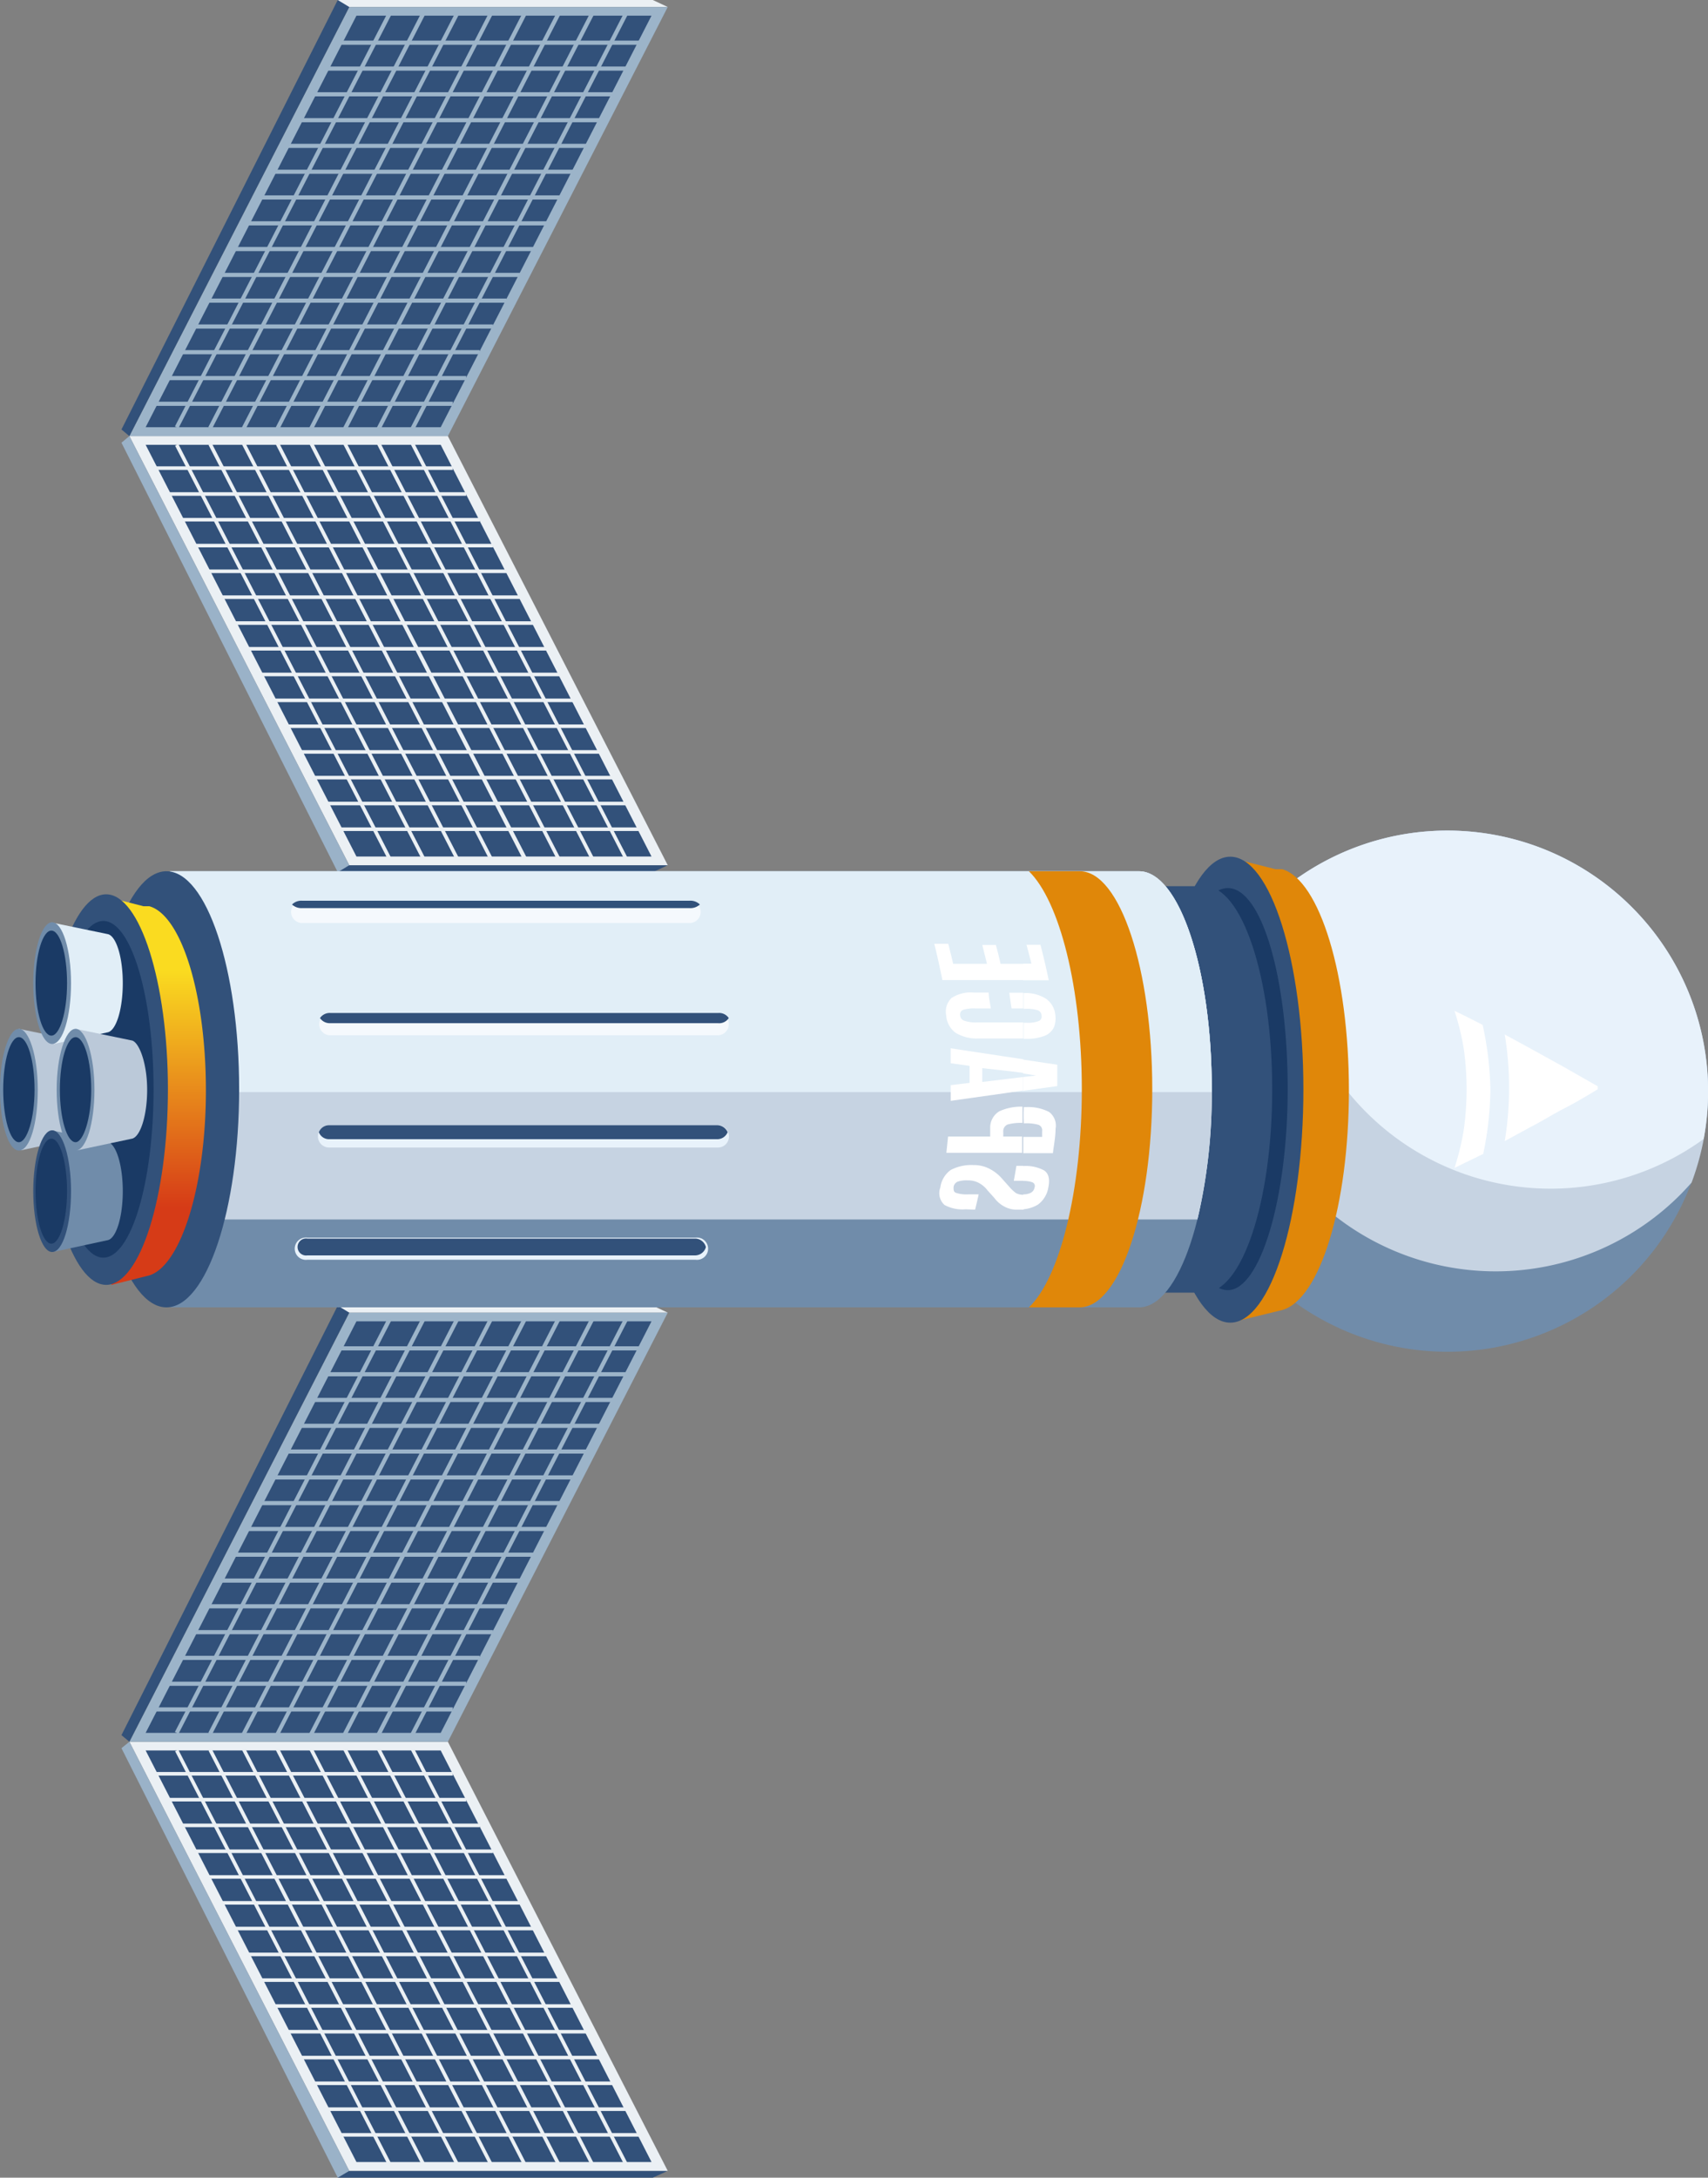 <svg xmlns="http://www.w3.org/2000/svg" xmlns:xlink="http://www.w3.org/1999/xlink" viewBox="0 0 90.42 115.25"><rect x="0" y="0" width="90.42" height="115.25" fill="#808080" stroke="none"/><defs><style>.cls-1{fill:#708caa;}.cls-1,.cls-10,.cls-12,.cls-13,.cls-14,.cls-16,.cls-2,.cls-3,.cls-4,.cls-5,.cls-6,.cls-7,.cls-9{fill-rule:evenodd;}.cls-2{fill:#c6d3e2;}.cls-20,.cls-3{fill:#e8f2fb;}.cls-4{fill:#e08709;}.cls-19,.cls-5{fill:#32517a;}.cls-15,.cls-6{fill:#1a3a65;}.cls-7,.cls-8{fill:#ebf0f4;}.cls-9{fill:#9ab2c8;}.cls-10,.cls-11{fill:#9cb4c9;}.cls-12{fill:#e1eef7;}.cls-13,.cls-17{fill:#fff;}.cls-14{fill:url(#GradientFill_3);}.cls-16{fill:#bbc9d9;}.cls-18{fill:#f5f9fd;}</style><linearGradient id="GradientFill_3" x1="88.93" y1="63.9" x2="88.93" y2="51.38" gradientTransform="matrix(-1, 0, 0, 1, 96.55, 0)" gradientUnits="userSpaceOnUse"><stop offset="0" stop-color="#d63b17"/><stop offset="1" stop-color="#fadb20"/></linearGradient></defs><g id="Layer_2" data-name="Layer 2"><g id="_2" data-name="2"><path class="cls-1" d="M86.38,48a13.79,13.79,0,1,0,0,19.5A13.79,13.79,0,0,0,86.38,48Z"/><path class="cls-2" d="M86.38,48a13.79,13.79,0,0,0-19.51,0c-.21.21-.42.43-.62.66A13.8,13.8,0,0,0,88.93,63.25c.22-.22.42-.44.62-.66A13.77,13.77,0,0,0,86.38,48Z"/><path class="cls-3" d="M86.38,48a13.79,13.79,0,0,0-17.86-1.41A13.8,13.8,0,0,0,90.19,60.28,13.78,13.78,0,0,0,86.38,48Z"/><path class="cls-4" d="M65.46,47.74c-1.11,2.06-1.84,5.73-1.84,9.91s.73,7.85,1.84,9.91v2.36l2.42-.59v0c2-.56,3.53-5.55,3.53-11.63S69.86,46.58,67.88,46V46h-.36l-2.42-.61Z"/><path class="cls-5" d="M65.13,70c-2.14,0-3.89-5.53-3.89-12.31S63,45.34,65.13,45.34,69,50.87,69,57.65,67.28,70,65.13,70Z"/><path class="cls-6" d="M65,68.28c-1.75,0-3.18-4.78-3.18-10.63S63.2,47,65,47s3.17,4.77,3.17,10.62S66.7,68.28,65,68.28Z"/><polygon class="cls-5" points="35.35 45.79 17.88 45.79 17.88 46.16 34.56 46.16 35.35 45.79"/><polygon class="cls-7" points="35.35 45.79 18.49 45.79 6.85 23.08 23.71 23.08 35.35 45.79"/><polygon class="cls-5" points="34.49 45.33 18.87 45.33 7.71 23.54 23.33 23.54 34.49 45.33"/><polygon class="cls-8" points="33.09 45.55 33.26 45.47 21.83 23.26 21.66 23.35 33.09 45.55"/><polygon class="cls-8" points="31.31 45.56 31.48 45.48 20.06 23.29 19.89 23.38 31.31 45.56"/><polygon class="cls-8" points="29.53 45.58 29.7 45.49 18.29 23.33 18.12 23.41 29.53 45.58"/><path class="cls-8" d="M27.74,45.59l.17-.09,0-.06-11.34-22s-.19.06-.19.06Z"/><polygon class="cls-8" points="25.96 45.6 26.13 45.51 14.75 23.39 14.58 23.48 25.96 45.6"/><polygon class="cls-8" points="24.18 45.61 24.35 45.52 12.98 23.43 12.81 23.52 24.18 45.61"/><polygon class="cls-8" points="22.4 45.62 22.57 45.53 11.21 23.46 11.04 23.55 22.4 45.62"/><polygon class="cls-8" points="20.61 45.63 20.78 45.54 9.44 23.5 9.27 23.59 20.61 45.63"/><rect class="cls-8" x="8.1" y="24.68" width="15.87" height="0.19"/><rect class="cls-8" x="8.81" y="26.05" width="15.87" height="0.19"/><rect class="cls-8" x="9.52" y="27.41" width="15.87" height="0.19"/><rect class="cls-8" x="10.23" y="28.78" width="15.87" height="0.19"/><rect class="cls-8" x="10.94" y="30.14" width="15.87" height="0.19"/><rect class="cls-8" x="11.65" y="31.51" width="15.87" height="0.19"/><rect class="cls-8" x="12.36" y="32.88" width="15.87" height="0.19"/><rect class="cls-8" x="13.07" y="34.24" width="15.87" height="0.19"/><rect class="cls-8" x="13.78" y="35.6" width="15.87" height="0.19"/><rect class="cls-8" x="14.49" y="36.97" width="15.87" height="0.19"/><rect class="cls-8" x="15.2" y="38.34" width="15.87" height="0.19"/><rect class="cls-8" x="15.92" y="39.7" width="15.87" height="0.19"/><rect class="cls-8" x="16.63" y="41.06" width="15.87" height="0.19"/><rect class="cls-8" x="17.34" y="42.43" width="15.87" height="0.19"/><rect class="cls-8" x="18.05" y="43.79" width="15.87" height="0.19"/><polygon class="cls-9" points="6.85 23.08 18.49 45.79 17.88 46.16 6.43 23.43 6.85 23.08"/><polygon class="cls-7" points="35.35 0.37 17.88 0.37 17.88 0 34.56 0 35.35 0.37"/><polygon class="cls-10" points="35.35 0.37 18.49 0.37 6.85 23.08 23.71 23.08 35.35 0.37"/><polygon class="cls-5" points="34.49 0.83 18.87 0.83 7.71 22.61 23.33 22.61 34.49 0.83"/><rect class="cls-11" x="14.97" y="11.64" width="24.98" height="0.22" transform="translate(4.45 30.79) rotate(-62.77)"/><rect class="cls-11" x="13.21" y="11.62" width="24.95" height="0.22" transform="translate(3.5 29.2) rotate(-62.77)"/><rect class="cls-11" x="11.45" y="11.6" width="24.92" height="0.22" transform="translate(2.56 27.61) rotate(-62.77)"/><path class="cls-11" d="M16.53,22.8,27.93.66l-.2-.1L16.34,22.7Z"/><polygon class="cls-11" points="14.76 22.77 26.14 0.65 25.95 0.55 14.57 22.67 14.76 22.77"/><polygon class="cls-11" points="12.99 22.73 24.36 0.64 24.17 0.54 12.8 22.63 12.99 22.73"/><polygon class="cls-11" points="11.22 22.7 22.58 0.63 22.38 0.53 11.03 22.6 11.22 22.7"/><polygon class="cls-11" points="9.45 22.66 20.8 0.62 20.6 0.52 9.26 22.57 9.45 22.66"/><rect class="cls-11" x="8.1" y="21.26" width="15.87" height="0.22"/><rect class="cls-11" x="8.81" y="19.9" width="15.87" height="0.22"/><rect class="cls-11" x="9.52" y="18.53" width="15.87" height="0.22"/><rect class="cls-11" x="10.23" y="17.17" width="15.87" height="0.22"/><rect class="cls-11" x="10.94" y="15.8" width="15.87" height="0.22"/><rect class="cls-11" x="11.65" y="14.44" width="15.87" height="0.22"/><rect class="cls-11" x="12.36" y="13.07" width="15.87" height="0.22"/><rect class="cls-11" x="13.07" y="11.71" width="15.87" height="0.22"/><rect class="cls-11" x="13.78" y="10.34" width="15.87" height="0.22"/><rect class="cls-11" x="14.49" y="8.98" width="15.87" height="0.22"/><rect class="cls-11" x="15.2" y="7.61" width="15.87" height="0.22"/><rect class="cls-11" x="15.92" y="6.25" width="15.87" height="0.22"/><rect class="cls-11" x="16.63" y="4.88" width="15.87" height="0.22"/><rect class="cls-11" x="17.34" y="3.52" width="15.87" height="0.22"/><rect class="cls-11" x="18.05" y="2.15" width="15.87" height="0.22"/><polygon class="cls-5" points="6.85 23.08 18.49 0.37 17.88 0 6.43 22.73 6.85 23.08"/><polygon class="cls-5" points="35.35 114.89 17.88 114.89 17.88 115.25 34.56 115.25 35.35 114.89"/><polygon class="cls-7" points="35.35 114.89 18.49 114.89 6.85 92.18 23.71 92.18 35.35 114.89"/><polygon class="cls-5" points="34.49 114.42 18.87 114.42 7.71 92.64 23.33 92.64 34.49 114.42"/><polygon class="cls-8" points="33.09 114.65 33.26 114.56 21.83 92.36 21.66 92.44 33.09 114.65"/><polygon class="cls-8" points="31.31 114.66 31.48 114.58 20.06 92.39 19.89 92.48 31.31 114.66"/><polygon class="cls-8" points="29.53 114.67 29.7 114.58 18.29 92.42 18.12 92.51 29.53 114.67"/><path class="cls-8" d="M27.74,114.68l.17-.08q-5.68-11.07-11.39-22.14l-.17.09Z"/><polygon class="cls-8" points="25.96 114.69 26.13 114.61 14.75 92.49 14.58 92.58 25.96 114.69"/><polygon class="cls-8" points="24.18 114.7 24.35 114.62 12.98 92.53 12.81 92.61 24.18 114.7"/><polygon class="cls-8" points="22.4 114.72 22.57 114.63 11.21 92.56 11.04 92.65 22.4 114.72"/><polygon class="cls-8" points="20.61 114.73 20.78 114.64 9.44 92.6 9.27 92.68 20.61 114.73"/><rect class="cls-8" x="8.1" y="93.78" width="15.87" height="0.19"/><rect class="cls-8" x="8.81" y="95.15" width="15.87" height="0.19"/><rect class="cls-8" x="9.52" y="96.51" width="15.87" height="0.19"/><rect class="cls-8" x="10.23" y="97.88" width="15.87" height="0.19"/><rect class="cls-8" x="10.94" y="99.24" width="15.87" height="0.19"/><rect class="cls-8" x="11.65" y="100.61" width="15.87" height="0.19"/><rect class="cls-8" x="12.36" y="101.97" width="15.87" height="0.19"/><rect class="cls-8" x="13.07" y="103.34" width="15.87" height="0.19"/><rect class="cls-8" x="13.78" y="104.7" width="15.87" height="0.19"/><rect class="cls-8" x="14.49" y="106.07" width="15.87" height="0.19"/><rect class="cls-8" x="15.2" y="107.43" width="15.87" height="0.19"/><rect class="cls-8" x="15.92" y="108.8" width="15.87" height="0.19"/><rect class="cls-8" x="16.63" y="110.16" width="15.87" height="0.19"/><rect class="cls-8" x="17.34" y="111.53" width="15.87" height="0.19"/><rect class="cls-8" x="18.05" y="112.89" width="15.87" height="0.19"/><polygon class="cls-9" points="6.85 92.18 18.49 114.89 17.88 115.25 6.43 92.52 6.85 92.18"/><polygon class="cls-7" points="35.35 69.47 17.88 69.47 17.88 69.1 34.56 69.1 35.35 69.47"/><polygon class="cls-10" points="35.35 69.47 18.49 69.47 6.85 92.18 23.71 92.18 35.35 69.47"/><polygon class="cls-5" points="34.49 69.93 18.87 69.93 7.71 91.71 23.33 91.71 34.49 69.93"/><rect class="cls-11" x="14.97" y="80.74" width="24.98" height="0.22" transform="translate(-56.99 68.27) rotate(-62.77)"/><rect class="cls-11" x="13.21" y="80.72" width="24.95" height="0.22" transform="translate(-57.94 66.68) rotate(-62.77)"/><rect class="cls-11" x="11.45" y="80.69" width="24.92" height="0.22" transform="translate(-58.88 65.09) rotate(-62.77)"/><path class="cls-11" d="M16.53,91.9q5.71-11.1,11.4-22.14l-.2-.1L16.34,91.8Z"/><polygon class="cls-11" points="14.76 91.86 26.14 69.75 25.95 69.65 14.57 91.77 14.76 91.86"/><polygon class="cls-11" points="12.99 91.83 24.36 69.74 24.17 69.64 12.8 91.73 12.99 91.83"/><polygon class="cls-11" points="11.22 91.8 22.58 69.73 22.38 69.63 11.03 91.7 11.22 91.8"/><polygon class="cls-11" points="9.45 91.76 20.8 69.72 20.6 69.62 9.26 91.66 9.45 91.76"/><rect class="cls-11" x="8.1" y="90.36" width="15.87" height="0.22"/><rect class="cls-11" x="8.81" y="89" width="15.87" height="0.22"/><rect class="cls-11" x="9.52" y="87.63" width="15.87" height="0.22"/><rect class="cls-11" x="10.23" y="86.27" width="15.87" height="0.22"/><rect class="cls-11" x="10.94" y="84.9" width="15.87" height="0.22"/><rect class="cls-11" x="11.65" y="83.54" width="15.87" height="0.22"/><rect class="cls-11" x="12.36" y="82.17" width="15.87" height="0.22"/><rect class="cls-11" x="13.07" y="80.81" width="15.87" height="0.22"/><rect class="cls-11" x="13.78" y="79.44" width="15.87" height="0.22"/><rect class="cls-11" x="14.49" y="78.08" width="15.87" height="0.22"/><rect class="cls-11" x="15.2" y="76.71" width="15.87" height="0.22"/><rect class="cls-11" x="15.92" y="75.35" width="15.87" height="0.22"/><rect class="cls-11" x="16.63" y="73.98" width="15.87" height="0.22"/><rect class="cls-11" x="17.34" y="72.62" width="15.87" height="0.22"/><rect class="cls-11" x="18.05" y="71.25" width="15.87" height="0.22"/><polygon class="cls-5" points="6.85 92.18 18.49 69.47 17.88 69.1 6.43 91.83 6.85 92.18"/><path class="cls-5" d="M63.77,46.9H61.25c1.51,1.47,2.6,5.73,2.6,10.75s-1.09,9.28-2.6,10.76h2.51c2,0,3.59-4.83,3.59-10.76s-1.6-10.74-3.58-10.75Z"/><path class="cls-1" d="M60.31,46.11H9V69.19H60.3c2.13,0,3.85-5.18,3.85-11.54s-1.72-11.52-3.84-11.54Z"/><path class="cls-12" d="M60.31,46.11H9V64.53H63.39a29,29,0,0,0,.76-6.88c0-6.36-1.72-11.52-3.84-11.54Z"/><path class="cls-13" d="M84.58,57.65c-.58.35-1.16.7-1.75,1s-1.2.69-1.81,1l-1.36.74a17.4,17.4,0,0,0,0-5.64l1.36.74,1.81,1,1.75,1Zm-5.68,0a17.31,17.31,0,0,1-.38,3.42L77,61.81a13.36,13.36,0,0,0,.5-2.08,15.52,15.52,0,0,0,0-4.16A13,13,0,0,0,77,53.5c.51.24,1,.49,1.49.74A17.21,17.21,0,0,1,78.9,57.65Z"/><path class="cls-2" d="M60.31,46.11H9V64.53H63.39a29,29,0,0,0,.76-6.88c0-6.36-1.72-11.52-3.84-11.54Z"/><path class="cls-12" d="M60.31,46.11H9V57.8H64.15v-.15c0-6.36-1.72-11.52-3.84-11.54Z"/><path class="cls-5" d="M8.81,69.19C6.69,69.19,5,64,5,57.65S6.69,46.11,8.81,46.11s3.85,5.18,3.85,11.54S10.93,69.19,8.81,69.19Z"/><path class="cls-14" d="M5.9,49.34a19.12,19.12,0,0,0-1.54,8.31A19.12,19.12,0,0,0,5.9,66v2l2-.5c1.66-.51,3-4.69,3-9.79s-1.3-9.28-3-9.75c0,0-.31,0-.31,0l-2-.51Z"/><path class="cls-5" d="M5.62,68c-1.79,0-3.26-4.63-3.26-10.32S3.83,47.33,5.62,47.33,8.89,52,8.89,57.65,7.42,68,5.62,68Z"/><ellipse class="cls-15" cx="5.47" cy="57.65" rx="2.66" ry="8.91"/><path class="cls-16" d="M1.1,55.08a7.23,7.23,0,0,0,0,5.18v.62L4,60.26c.44-.12.79-1.24.79-2.59S4.41,55.2,4,55.07l-3-.62Z"/><path class="cls-1" d="M1,60.89c-.56,0-1-1.45-1-3.22s.46-3.22,1-3.22,1,1.44,1,3.22S1.58,60.89,1,60.89Z"/><path class="cls-6" d="M1,60.45c-.46,0-.83-1.25-.83-2.78s.37-2.78.83-2.78.83,1.25.83,2.78S1.43,60.45,1,60.45Z"/><path class="cls-12" d="M2.85,49.44a7.25,7.25,0,0,0,0,5.19v.62l2.87-.62c.44-.12.78-1.24.78-2.6s-.34-2.47-.78-2.59l-3-.62Z"/><path class="cls-1" d="M2.76,55.25c-.56,0-1-1.44-1-3.22s.45-3.22,1-3.22,1,1.45,1,3.22S3.33,55.25,2.76,55.25Z"/><path class="cls-6" d="M2.72,54.81c-.46,0-.84-1.25-.84-2.78s.38-2.78.84-2.78.83,1.25.83,2.78S3.17,54.81,2.72,54.81Z"/><path class="cls-1" d="M2.85,60.45a7.23,7.23,0,0,0,0,5.18v.62l2.87-.62c.44-.12.78-1.24.78-2.59s-.34-2.47-.78-2.6l-3-.62Z"/><path class="cls-5" d="M2.76,66.26c-.56,0-1-1.45-1-3.22s.45-3.22,1-3.22,1,1.44,1,3.22S3.33,66.26,2.76,66.26Z"/><path class="cls-6" d="M2.72,65.82c-.46,0-.84-1.25-.84-2.78s.38-2.78.84-2.78.83,1.25.83,2.78S3.17,65.82,2.72,65.82Z"/><path class="cls-16" d="M4.08,55.08a7.23,7.23,0,0,0,0,5.18v.62L7,60.26c.44-.12.79-1.24.79-2.59S7.39,55.2,7,55.07l-3-.62Z"/><path class="cls-1" d="M4,60.89c-.56,0-1-1.45-1-3.22s.46-3.22,1-3.22,1,1.44,1,3.22S4.56,60.89,4,60.89Z"/><path class="cls-6" d="M4,60.45c-.46,0-.83-1.25-.83-2.78s.37-2.78.83-2.78.83,1.25.83,2.78S4.41,60.45,4,60.45Z"/><path class="cls-4" d="M57.18,46.11H54.47c1.62,1.58,2.8,6.15,2.8,11.54s-1.18,10-2.8,11.54h2.7C59.3,69.17,61,64,61,57.65S59.3,46.13,57.18,46.11Z"/><path class="cls-17" d="M51.12,64A2,2,0,0,1,50,63.77a.84.84,0,0,1-.22-.92,1.36,1.36,0,0,1,.55-.93,2.34,2.34,0,0,1,1.21-.26,1.76,1.76,0,0,1,.81.18,2.17,2.17,0,0,1,.68.52l.41.46a2.27,2.27,0,0,0,.34.32.78.78,0,0,0,.41.09s0,.79,0,.79l-.32,0a1.38,1.38,0,0,1-.71-.17,1.57,1.57,0,0,1-.52-.45L52.28,63a1.42,1.42,0,0,0-.47-.4,1.2,1.2,0,0,0-.59-.13,1.4,1.4,0,0,0-.53.07.37.37,0,0,0-.21.29c0,.15,0,.25.13.3a1.75,1.75,0,0,0,.64.08h.56c-.06.27-.12.54-.19.81Zm3.05-2.3h-.36c-.05.27-.09.53-.14.79h.5v-.79Zm0-.69H50.1l.09-.86h2.23c0-.15,0-.31,0-.46a1,1,0,0,1,.49-.88,2.76,2.76,0,0,1,1.22-.24v.86a2.64,2.64,0,0,0-.78.08.38.38,0,0,0-.24.35,2.64,2.64,0,0,1,0,.29h1s0,.86,0,.86Zm0-3.3-1,.15-2.84.4c0-.28,0-.55,0-.83l1-.12c0-.3,0-.6,0-.9l-1-.14c0-.26,0-.52,0-.79l2.84.43,1,.15v.72l-.73-.09L52,56.53v.73l1.42-.17.73-.09v.74Zm0-2.75H51.82a2.17,2.17,0,0,1-1.23-.3,1.24,1.24,0,0,1-.5-.93,1,1,0,0,1,.28-.91,1.83,1.83,0,0,1,1.17-.29h.8c0,.28.08.56.11.84h-.81a1.93,1.93,0,0,0-.64.07.26.26,0,0,0-.17.3.31.31,0,0,0,.22.28,1.79,1.79,0,0,0,.66.09h2.46V55Zm0-1.59v-.83h-.74l.12.83ZM52.7,51.87H49.89c-.13-.64-.27-1.28-.43-1.92h.74c.09.35.18.71.26,1.06h1.79c-.08-.32-.16-.65-.25-1h.72c.09.32.17.65.25,1h1.2v.86ZM54.17,64v-.79a.83.83,0,0,0,.41-.09.39.39,0,0,0,.19-.28.21.21,0,0,0-.12-.27,1.35,1.35,0,0,0-.48-.07v-.79a2.07,2.07,0,0,1,1.1.23c.24.16.32.45.23.89a1.4,1.4,0,0,1-.55.92,1.8,1.8,0,0,1-.78.25Zm0-13h.43c-.08-.34-.17-.68-.26-1h.74c.16.62.31,1.25.44,1.88H54.17V51Zm0,1.56a2,2,0,0,1,1.21.3,1.19,1.19,0,0,1,.49.88,1.36,1.36,0,0,1-.06.59.91.91,0,0,1-.51.49,2.66,2.66,0,0,1-1,.16h-.11v-.85h.18a1.53,1.53,0,0,0,.61-.09.25.25,0,0,0,.16-.29.31.31,0,0,0-.22-.29,1.94,1.94,0,0,0-.63-.07h-.1v-.83Zm0,3.52,1.8.27c0,.38,0,.75,0,1.13l-1.81.25V57l.69-.08s-.69-.11-.69-.11v-.72Zm.07,2.51h.11a2.41,2.41,0,0,1,1.19.26.9.9,0,0,1,.34.89c0,.43-.09.86-.14,1.29H54.17v-.86h1l0-.3a.31.31,0,0,0-.19-.34,2.32,2.32,0,0,0-.71-.08H54.2a8.24,8.24,0,0,1,0-.86Z"/><path class="cls-18" d="M36.5,48.85a.58.58,0,0,0,.59-.59.59.59,0,0,0-.59-.59H16a.6.6,0,0,0-.59.59.59.59,0,0,0,.59.59Z"/><path class="cls-19" d="M37.05,47.87a.7.7,0,0,0-.55-.2H16a.69.69,0,0,0-.54.2.73.73,0,0,0,.54.19H36.5A.74.74,0,0,0,37.05,47.87Z"/><path class="cls-18" d="M38,54.79a.58.58,0,0,0,.58-.59.59.59,0,0,0-.58-.59H17.49a.59.59,0,0,0-.59.59.58.58,0,0,0,.59.59Z"/><path class="cls-19" d="M38.58,53.88a.61.61,0,0,0-.54-.27H17.49a.62.62,0,0,0-.55.27.62.62,0,0,0,.55.27H38A.61.61,0,0,0,38.58,53.88Z"/><path class="cls-20" d="M38,60.73a.58.58,0,0,0,.59-.59.59.59,0,0,0-.59-.59H17.42a.6.6,0,0,0-.59.59.59.59,0,0,0,.59.59Z"/><path class="cls-19" d="M38.52,59.92a.61.61,0,0,0-.55-.37H17.42a.58.58,0,0,0-.54.37.57.57,0,0,0,.54.37H38A.59.59,0,0,0,38.52,59.92Z"/><path class="cls-20" d="M36.82,66.67a.59.59,0,1,0,0-1.17H16.27a.59.59,0,1,0,0,1.17Z"/><path class="cls-19" d="M37.37,66a.6.6,0,0,0-.55-.45H16.27a.45.45,0,1,0,0,.89H36.82A.6.6,0,0,0,37.37,66Z"/></g></g></svg>